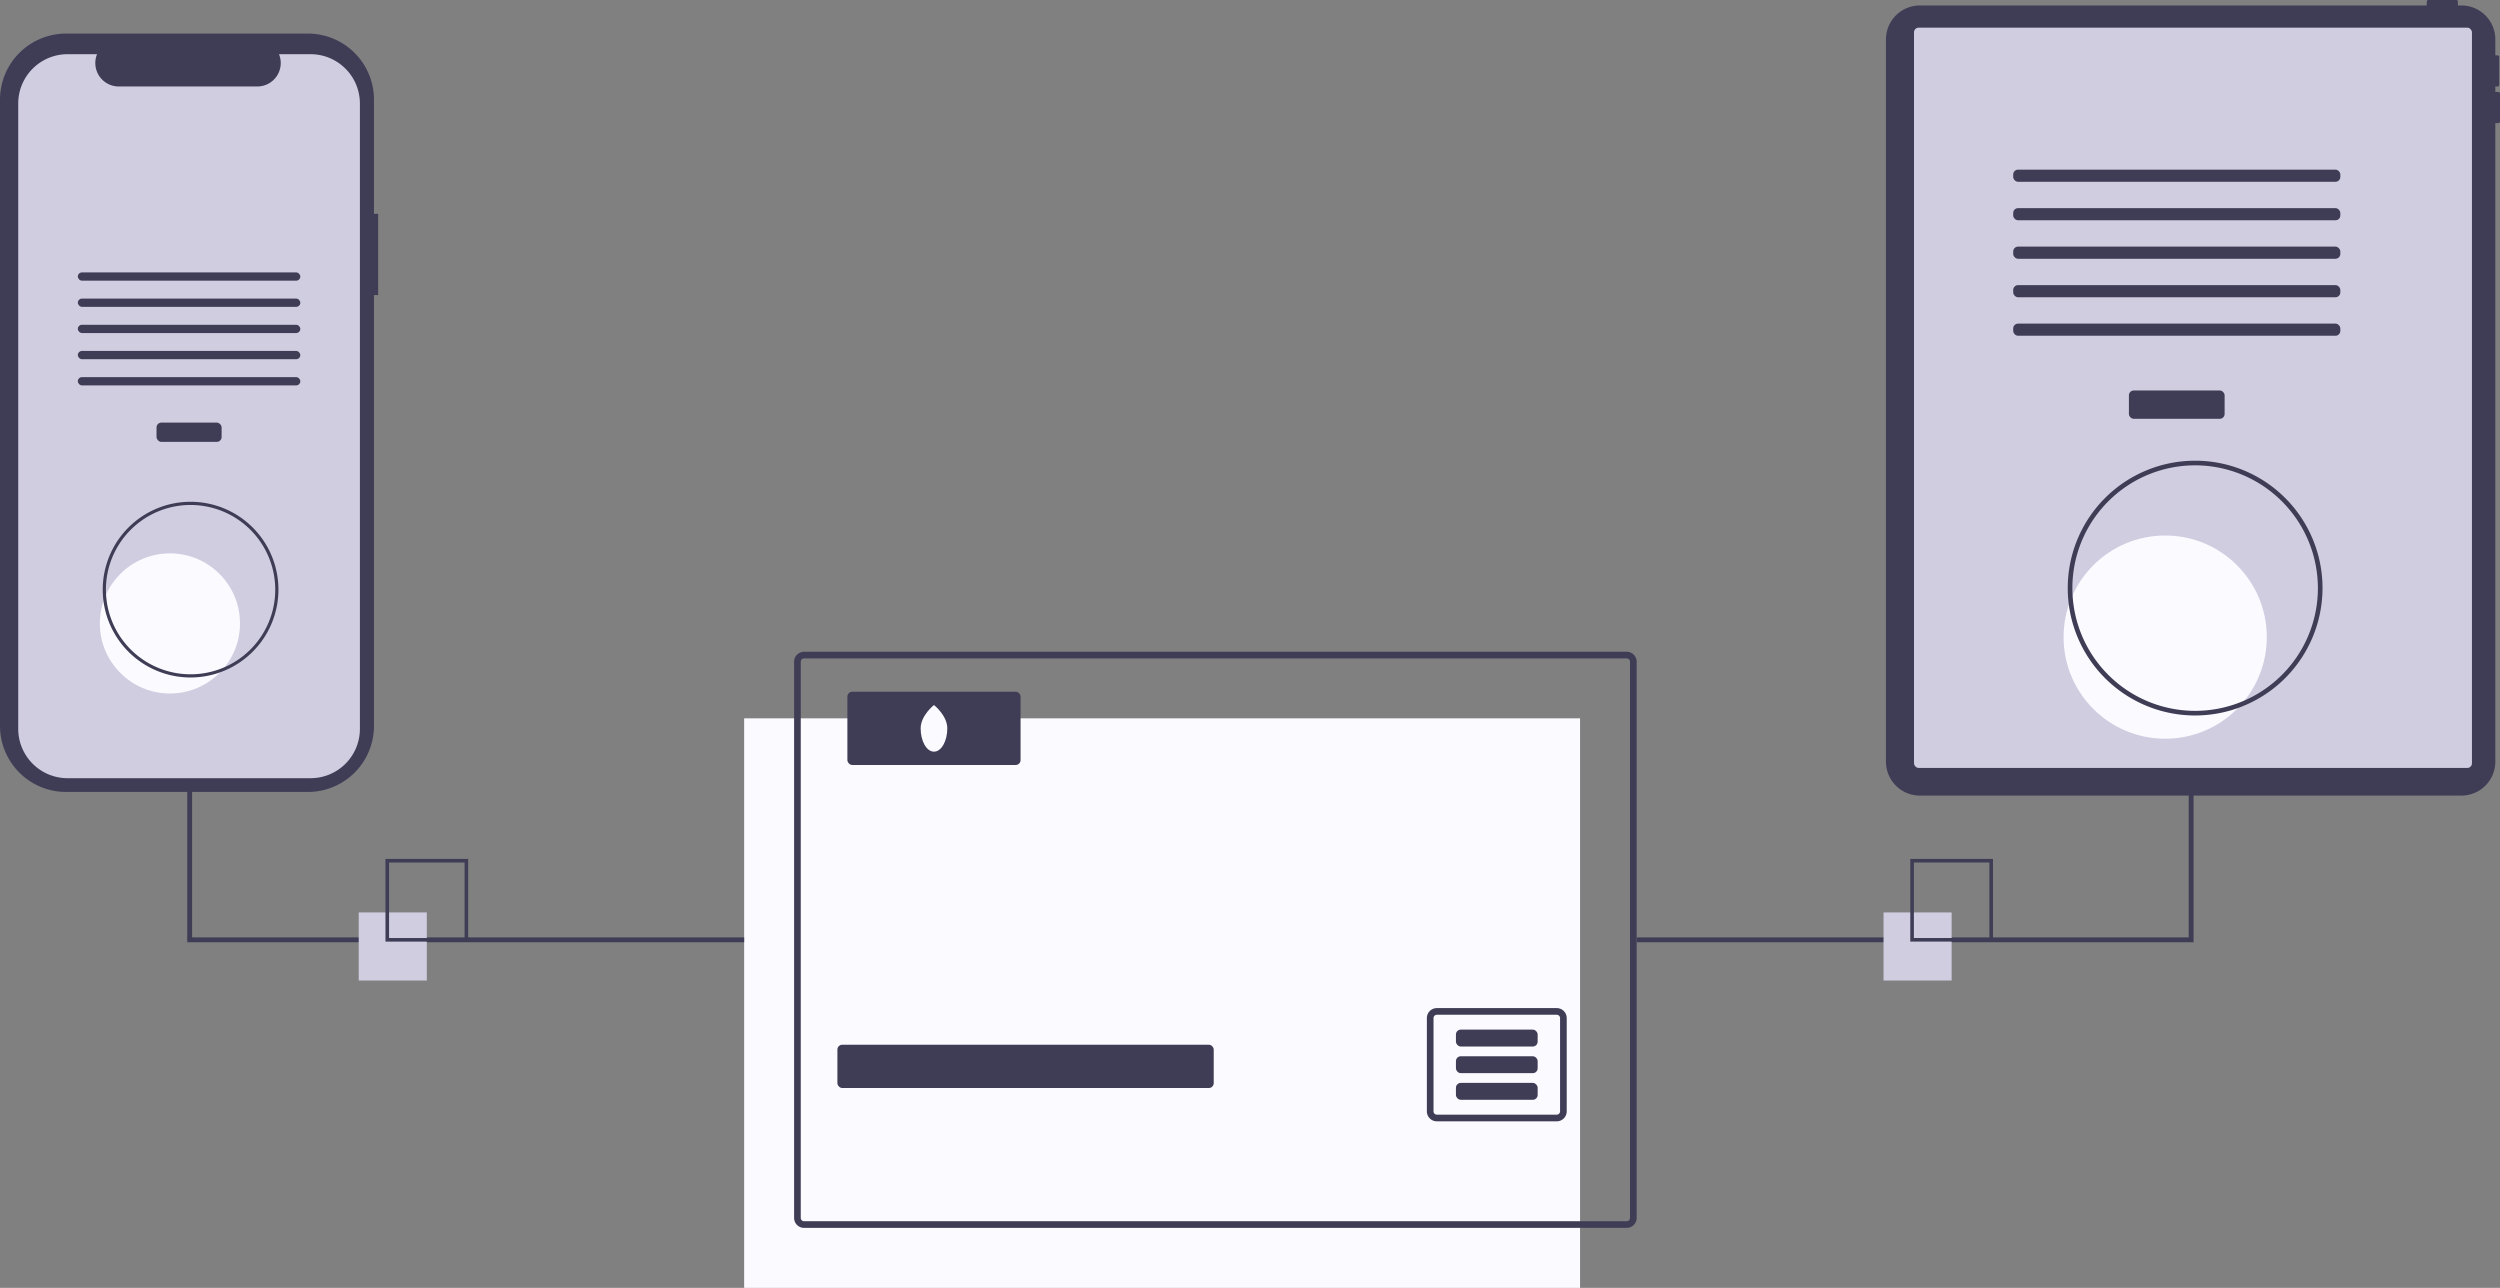 <svg xmlns="http://www.w3.org/2000/svg" width="1027.992" height="529.556" viewBox="0 0 1027.992 529.556" xmlns:xlink="http://www.w3.org/1999/xlink" role="img" artist="Katerina Limpitsouni" source="https://undraw.co/"><rect x="0" y="0" width="1027.992" height="529.556" fill="#808080" stroke="none"/><title>online_transactions</title><rect x="305.992" y="295.386" width="343.72" height="234.17" fill="#FBFAFF"/><path d="M754.886,453.218h-338.24a4.116,4.116,0,0,0-4.11,4.11v228.69a4.11,4.11,0,0,0,4.11,4.11h338.24a4.11,4.11,0,0,0,4.11-4.11v-228.69A4.116,4.116,0,0,0,754.886,453.218Zm1.37,232.8a1.366,1.366,0,0,1-1.37,1.37h-338.24a1.366,1.366,0,0,1-1.37-1.37v-228.69a1.372,1.372,0,0,1,1.37-1.37h338.24a1.372,1.372,0,0,1,1.37,1.37Z" transform="translate(-86.004 -185.222)" fill="#3f3d56"/><rect x="344.335" y="429.587" width="154.743" height="17.802" rx="2" fill="#3f3d56"/><path d="M726.126,599.748h-49.29a4.11,4.11,0,0,0-4.11,4.11v38.34a4.11,4.11,0,0,0,4.11,4.11h49.29a4.11,4.11,0,0,0,4.11-4.11v-38.34A4.11,4.11,0,0,0,726.126,599.748Zm1.37,42.45a1.372,1.372,0,0,1-1.37,1.37h-49.29a1.372,1.372,0,0,1-1.37-1.37v-38.34a1.366,1.366,0,0,1,1.37-1.37h49.29a1.366,1.366,0,0,1,1.37,1.37Z" transform="translate(-86.004 -185.222)" fill="#3f3d56"/><rect x="598.676" y="423.372" width="33.603" height="6.952" rx="2" fill="#3f3d56"/><rect x="598.676" y="434.328" width="33.603" height="6.952" rx="2" fill="#3f3d56"/><rect x="598.676" y="445.283" width="33.603" height="6.952" rx="2" fill="#3f3d56"/><rect x="348.444" y="284.431" width="71.209" height="30.127" rx="2" fill="#3f3d56"/><path d="M475.53,484.716c0,5.294-2.452,9.586-5.478,9.586s-5.478-4.292-5.478-9.586,5.478-9.586,5.478-9.586S475.53,479.422,475.53,484.716Z" transform="translate(-86.004 -185.222)" fill="#FBFAFF"/><polygon points="901.992 161.837 899.992 161.837 899.992 385.451 672.992 385.451 672.992 387.451 901.992 387.451 901.992 161.837" fill="#3f3d56"/><polygon points="305.992 387.451 76.992 387.451 76.992 161.837 78.992 161.837 78.992 385.451 305.992 385.451 305.992 387.451" fill="#3f3d56"/><path d="M1113.355,223.032h-1.282v-2.243h.961a.641.641,0,0,0,.641-.641V208.613a.641.641,0,0,0-.641-.641h-.961v-6.551a13.956,13.956,0,0,0-13.956-13.956h-1.424v-1.602a.641.641,0,0,0-.641-.641h-11.535a.641.641,0,0,0-.641.641v1.602H875.461a13.956,13.956,0,0,0-13.956,13.956v296.994a13.956,13.956,0,0,0,13.956,13.956h222.657a13.956,13.956,0,0,0,13.956-13.956V235.849h1.282a.641.641,0,0,0,.641-.641V223.673A.641.641,0,0,0,1113.355,223.032Z" transform="translate(-86.004 -185.222)" fill="#3f3d56"/><rect x="787.035" y="11.372" width="229.423" height="304.406" rx="1.905" fill="#d0cde1"/><rect x="875.401" y="160.558" width="39.357" height="11.663" rx="2" fill="#3f3d56"/><rect x="827.821" y="69.754" width="134.517" height="4.998" rx="2" fill="#3f3d56"/><rect x="827.821" y="85.582" width="134.517" height="4.998" rx="2" fill="#3f3d56"/><rect x="827.821" y="101.41" width="134.517" height="4.998" rx="2" fill="#3f3d56"/><rect x="827.821" y="117.239" width="134.517" height="4.998" rx="2" fill="#3f3d56"/><rect x="827.821" y="133.067" width="134.517" height="4.998" rx="2" fill="#3f3d56"/><circle cx="890.317" cy="261.978" r="41.78" fill="#FBFAFF"/><path d="M988.636,479.426a52.382,52.382,0,1,1,52.382-52.382A52.441,52.441,0,0,1,988.636,479.426Zm0-102.859a50.477,50.477,0,1,0,50.477,50.477A50.534,50.534,0,0,0,988.636,376.567Z" transform="translate(-86.004 -185.222)" fill="#3f3d56"/><path d="M241.496,273.134h-1.713V226.196a27.167,27.167,0,0,0-27.167-27.167H113.171A27.167,27.167,0,0,0,86.004,226.196V483.703a27.167,27.167,0,0,0,27.167,27.167h99.445A27.167,27.167,0,0,0,239.783,483.703V306.545H241.496Z" transform="translate(-86.004 -185.222)" fill="#3f3d56"/><path d="M233.997,227.792V484.924a20.288,20.288,0,0,1-20.285,20.292H113.787a20.288,20.288,0,0,1-20.285-20.292V227.792a20.287,20.287,0,0,1,20.285-20.285h12.123a9.638,9.638,0,0,0,8.925,13.276h56.972a9.637,9.637,0,0,0,8.925-13.276h12.98A20.287,20.287,0,0,1,233.997,227.792Z" transform="translate(-86.004 -185.222)" fill="#d0cde1"/><rect x="64.362" y="173.773" width="26.768" height="7.933" rx="2" fill="#3f3d56"/><rect x="32" y="112.012" width="91.492" height="3.4" rx="1.7" fill="#3f3d56"/><rect x="32" y="122.778" width="91.492" height="3.4" rx="1.7" fill="#3f3d56"/><rect x="32" y="133.544" width="91.492" height="3.4" rx="1.7" fill="#3f3d56"/><rect x="32" y="144.309" width="91.492" height="3.4" rx="1.7" fill="#3f3d56"/><rect x="32" y="155.075" width="91.492" height="3.4" rx="1.7" fill="#3f3d56"/><circle cx="69.875" cy="256.355" r="28.813" fill="#FBFAFF"/><path d="M164.371,463.801A36.125,36.125,0,1,1,200.496,427.677,36.165,36.165,0,0,1,164.371,463.801Zm0-70.936a34.811,34.811,0,1,0,34.811,34.811A34.85,34.85,0,0,0,164.371,392.866Z" transform="translate(-86.004 -185.222)" fill="#3f3d56"/><rect x="147.505" y="375.19" width="28" height="28" fill="#d0cde1"/><path d="M278.509,572.412h-34v-34h34Zm-32.522-1.478h31.043V539.89H245.987Z" transform="translate(-86.004 -185.222)" fill="#3f3d56"/><rect x="774.505" y="375.19" width="28" height="28" fill="#d0cde1"/><path d="M905.509,572.412h-34v-34h34Zm-32.522-1.478h31.043V539.89H872.987Z" transform="translate(-86.004 -185.222)" fill="#3f3d56"/></svg>